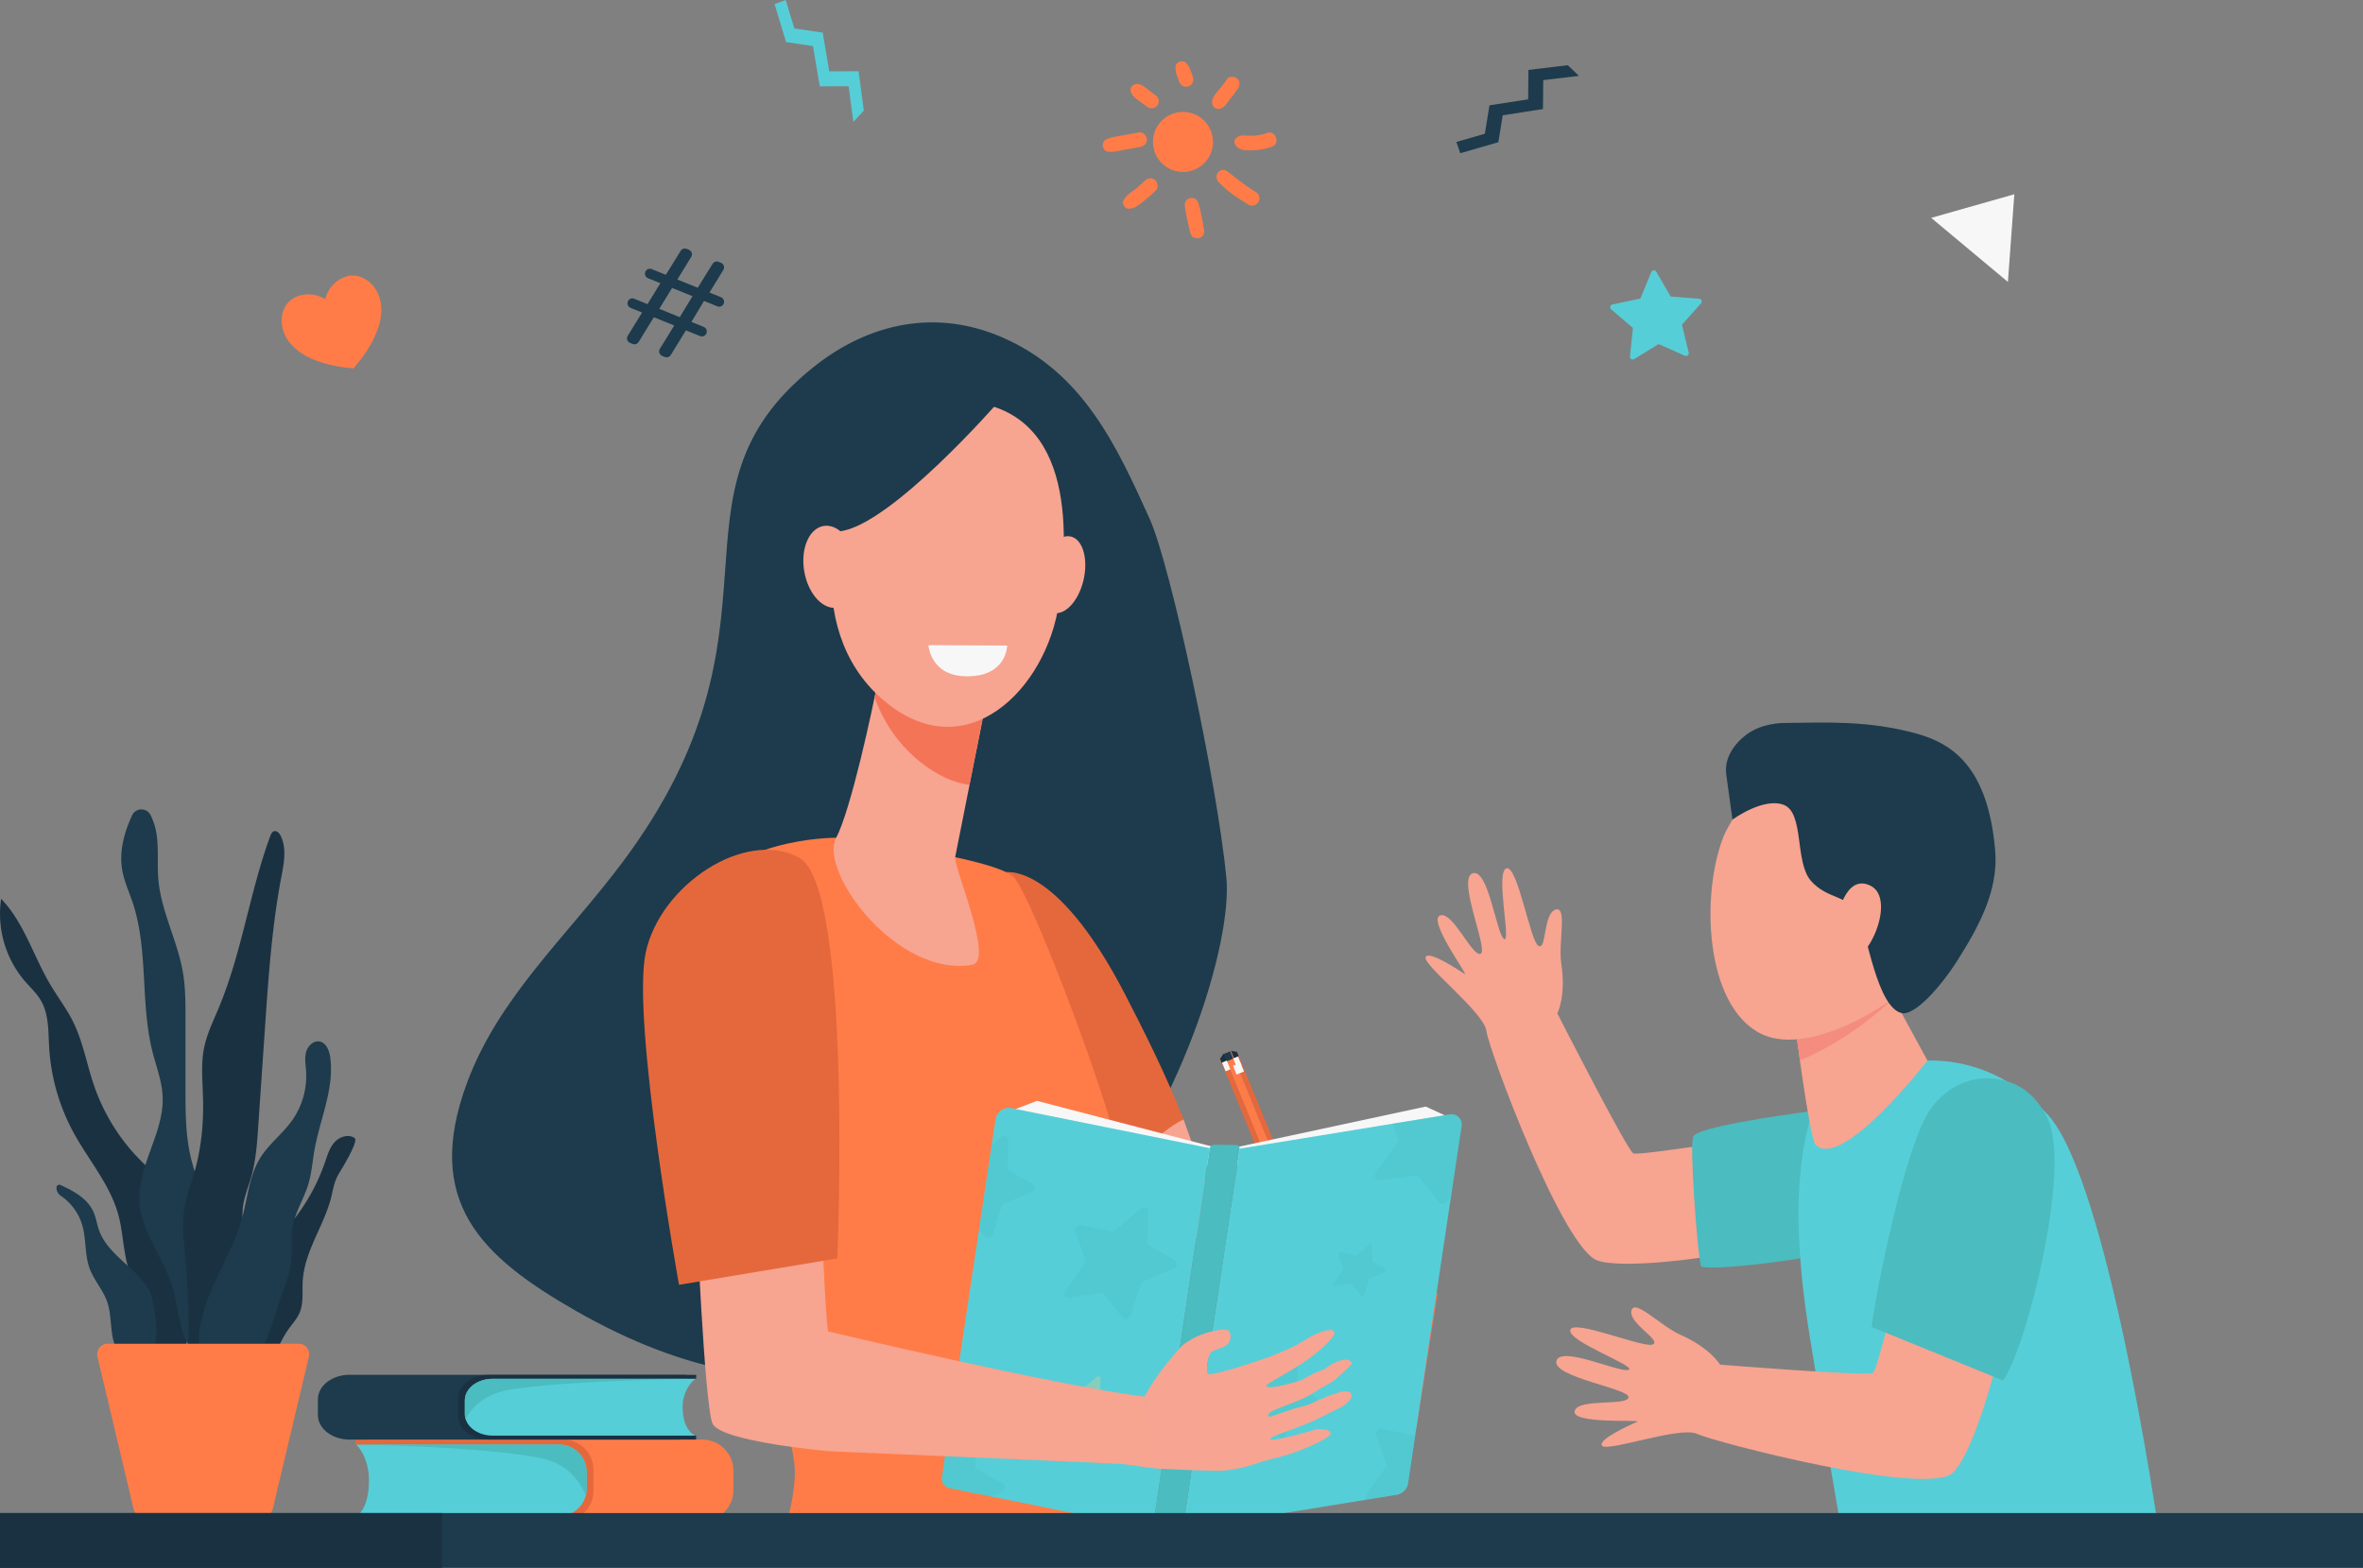 <svg viewBox="0 0 1590.16 1055.12" xmlns="http://www.w3.org/2000/svg"><rect x="0" y="0" width="1590.16" height="1055.12" fill="#808080" stroke="none"/><path d="m1048 682s6-11.45 2.66-33.54c-2.13-14.17 4.34-39.25-4-36.28s-5.81 27.77-11.42 24.34-14.06-54.81-21.58-52.12 3.47 50.59-1.54 47.53-10.54-48-21.18-44.19 11.07 52.09 5.36 54.13-18.66-28.87-27.22-25.77 19.55 41.17 16.6 39.36-23.63-15.87-26.27-11.55c-3 4.89 39.22 37.11 40.88 50s51.39 146.19 74.71 154.43 142.64-8.63 158.42-29.9 21.58-45.24 7.43-53.9-137.34 14.32-141.79 11.6-51.06-94.14-51.06-94.14z" fill="#f7a491"/><path d="m1139.55 764.54c6.93-8.82 105.53-20.23 134.43-23.93 15.2-1.94 42 7.42 47.85 22.09 7.23 18.1-2.63 38.42-13.87 51.51-24.73 28.76-161.52 42.9-163.3 37.78-2.26-6.5-8.06-83.69-5.11-87.45z" fill="#4bbcbf"/><path d="m1287.14 714.73s48.61-10.43 90.82 35.32c40.73 44.13 74.47 279 74.47 279l-212.08 7.6s-14.37-81.34-17.9-108.38-22.37-109.54-4.77-173.51c6-21.76 69.46-40.03 69.46-40.03z" fill="#56ced7"/><path d="m1264.72 625.29 3.16 34.85 29.19 53.61s-57.57 74.4-75.34 56.63c-4-4-14-82.73-14-82.73z" fill="#f7a491"/><path d="m1267.88 660.14 6.12 11.86c-18 17.2-41 32.67-62.75 41.58-2-14.45-3.49-26-3.49-26l57-62.36z" fill="#f48c7f"/><path d="m1188.46 515.82s-24.55 37.09-28.34 46.43c-15.69 38.75-13.12 113.94 24.52 133.24 29.43 15.1 83.84-13 118-47.53s38.9-82.06-3.17-115.76-111.01-16.38-111.01-16.38z" fill="#f7a491"/><path d="m1289.24 493.55c-32.42-8.74-59.36-7.34-88.82-7-7.06.08-15.67 2-21.77 5.59-8.57 5-18.79 16-17 29l4.21 30.44s20.87-15.3 34.61-9.88 7.19 38.32 18.11 51 26.48 9.93 32.12 22.91 12.56 62.28 28.94 66.15c8.38 2 25.58-16.38 37.85-35.83 13.76-21.83 27.5-46.42 25.15-73.57-4.74-54.84-27.59-71.86-53.4-78.81z" fill="#1d3b4c"/><path d="m1236.26 618.4s5.22-31.22 22.69-22.23-2.13 54.25-17 50.3-5.69-28.07-5.69-28.07z" fill="#f7a491"/><path d="m1157.51 918.38s-6.46-11.19-26.9-20.22c-13.11-5.79-30.82-24.69-32.76-16.09s20.33 19.79 14.44 22.69-53.82-17.49-55.58-9.7 44.58 24.17 39.31 26.76-46.17-16.82-48.66-5.82 49.92 18.57 48.58 24.48-34.3.32-36.3 9.2 45.24 5.54 42.14 7.06-26.07 11.45-23.83 16c2.52 5.15 52.35-13.24 64.08-7.76s152 41.9 171.49 26.61 51.5-144.9 42-169.62-35.66-37.23-50.56-29.92-40 129.6-44.64 131.9-102.81-5.57-102.81-5.57z" fill="#f7a491"/><path d="m1378 753c16.15 34.33-15 156.31-30.13 176l-88.4-36c2.12-18.18 22.24-123.94 40.45-147.78 9.31-12.18 23.09-20.14 38.88-19.49 19.51.82 31.9 11.7 39.2 27.27z" fill="#4bbcbf"/><path d="m773.58 349c-22.24-49.19-44.84-98.47-99.34-122.05-44.1-19.08-89.28-10-127 20.25-106.91 85.68-8.74 173.42-128.53 333.33-37.21 49.69-82.87 90.29-104.31 147.84-30 80.54 9.83 117.56 73 153.74 302.18 173.15 446.09-205.92 437.88-291.36-6.15-63.59-37.38-210.12-51.7-241.75z" fill="#1d3b4c"/><path d="m796.46 753.36 28.74 80.11h-52.93l-3.99-80.11z" fill="#f7a491"/><path d="m757.11 669.18c-47.57-92-82-82-82-82l64.72 209c18.46-8.64 38.17-34 56.58-42.85-11.5-29.64-27.58-61.49-39.3-84.15z" fill="#e5683c"/><path d="m526.3 1036.69c6.19-20.84 9.85-39.85 8.17-52.65-6.11-46.57-97.45-348.31-63.81-384.9s93.2-35.35 93.2-35.35 106.14 13.3 118.39 26.61 63.2 148.6 69.32 181.85c3.67 20 3.33 157.58 2.47 264.44z" fill="#ff7c48"/><path d="m592.16 450.4s-.44 2.5-1.23 6.75c-3.79 20.4-18.39 88.08-28.25 106.69-11.92 22.48 40.8 94.19 91.55 85.44 15.1-2.61-12.77-65.89-11.43-72.59 2.56-12.84 6-30.34 9.6-48.29 2-10.13 4-20.39 6-30 5.42-27.42 9.85-49.85 9.85-49.85z" fill="#f7a491"/><path d="m590.93 457.15c.79-4.25 1.23-6.75 1.23-6.75l76-1.89s-4.43 22.43-9.85 49.85c-1.9 9.59-3.92 19.8-5.92 29.87-11.74-1.72-24-7.42-36.3-18.16a95.71 95.71 0 0 1 -27.5-40.82c.97-4.8 1.75-8.93 2.34-12.1z" fill="#f47458"/><path d="m637.9 269.68s-31 4.3-53.47 33.3-46.68 118.67 9.12 167.42 111-6.43 119.13-64.94 6.52-137.89-74.78-135.78z" fill="#f7a491"/><path d="m729 391c-3.52 14.11-12.76 23.64-20.65 21.29s-11.41-15.69-7.89-29.8 12.76-23.64 20.64-21.29 11.37 15.71 7.9 29.8z" fill="#f7a491"/><path d="m672.34 269.94s-72.87 83.66-107.13 87.6-38.75 49.25-38.75 49.25 12.25-104.41 46.16-124.54 99.72-12.31 99.72-12.31z" fill="#1d3b4c"/><path d="m576.42 377.86c2.78 15.14-2.82 29-12.52 31s-19.81-8.68-22.6-23.82 2.82-29 12.51-31 19.82 8.68 22.61 23.82z" fill="#f7a491"/><path d="m677.78 434.44-53-.28s1.12 20.14 24.42 20.94c28.42.97 28.58-20.66 28.58-20.66z" fill="#f7f7f7"/><path d="m963.06 868.47 4.34 1.9-14.16 90.11s-10.46-25.14-10.46-25.87-15.5-40.37-15.5-40.37 16-7.63 16.49-8.37 19.29-17.4 19.29-17.4z" fill="#f47458"/><path d="m847.91 778.14 12.61 14.51-1.21-19.18-6.08-4.22z" fill="#f7f7f7"/><path d="m853.23 769.25-1.37 2.29 8.66 21.11-1.21-19.18z" fill="#f7f7f7"/><path d="m859.31 773.47.31 4.96-3.52-3.64-27.76-67.66 4.05.73z" fill="#e5683c"/><path d="m856.1 774.79-.7 5.38-4.27-3.34-27.76-67.66 4.97-2.04z" fill="#ff7c48"/><path d="m851.13 776.83.05 5.07-3.27-3.76-26.91-65.6 2.37-3.37z" fill="#e5683c"/><path d="m824.19 707.95h5.37v5.39h-5.37z" fill="#1d3b4c" transform="matrix(.925 -.379 .379 .925 -207.84 366.99)"/><path d="m825.42 714.15-2.05-4.98-2.37 3.37 1.21 2.93z" fill="#1a3141"/><path d="m833.6 710.8-1.21-2.94-4.05-.73 2.05 4.99z" fill="#1a3141"/><path d="m823.28 714.58h3.47v6.35h-3.47z" fill="#f7f7f7" transform="matrix(.925 -.38 .38 .925 -210.72 366.93)"/><path d="m831.46 711.22h3.47v6.35h-3.47z" fill="#f7f7f7" transform="matrix(.925 -.379 .379 .925 -208.77 369.59)"/><path d="m826.42 712.9h5.37v6.35h-5.37z" fill="#f7f7f7" transform="matrix(.93 -.38 .38 .93 -209.74 368.26)"/><path d="m856.24 787.73 4.28 4.92-.41-6.51-1.5 1.85z" fill="#db3f2a"/><path d="m677.7 748.53 20.16-7.67 126.16 32.91-17.53 16.21z" fill="#f7f7f7"/><path d="m977.23 752.91-17.77-8.23-135.44 29.09 12.61 16.65z" fill="#f7f7f7"/><path d="m775.68 1029.09-136.41-27.55a6.72 6.72 0 0 1 -5.35-7.84l36-240.4c.74-4.92 5.78-8.57 10.52-7.61l133.63 27z" fill="#56ced7"/><path d="m795.87 1029.38 144-23.44a9.4 9.4 0 0 0 7.66-7.65l36-240.41c.73-4.91-3.2-8.69-8.2-7.88l-141.07 23z" fill="#56ced7"/><path d="m792.61 1032.3-14.56-.21a2.39 2.39 0 0 1 -2.4-2.83l38.35-256.14a3.32 3.32 0 0 1 3.24-2.75l14.56.21a2.41 2.41 0 0 1 2.4 2.84l-38.34 256.13a3.3 3.3 0 0 1 -3.25 2.75z" fill="#4bbcbf"/><g opacity=".3"><path d="m717 868.69 13.8-19.6-7.19-20.24a3.54 3.54 0 0 1 4-4.39l21.6 4.49 18.42-15.64c2.1-1.78 5.06-.67 5 1.88l-.45 22.37 18.58 10.58c2.11 1.2 1.57 4.48-.92 5.55l-21.84 9.31-7 22.2c-.79 2.52-4.08 3.44-5.57 1.55l-13.08-16.6-22.86 3.13c-2.58.35-4.07-2.36-2.49-4.59z" fill="#4bbcbf"/><path d="m711.09 956 7.32-10.4-3.82-10.74a1.87 1.87 0 0 1 2.13-2.32l11.46 2.38 9.77-8.3a1.53 1.53 0 0 1 2.65 1l-.23 11.86 9.85 5.62c1.13.64.84 2.38-.48 2.94l-11.61 5-3.68 11.77a1.77 1.77 0 0 1 -3 .82l-6.93-8.81-12.14 1.66a1.47 1.47 0 0 1 -1.29-2.48z" fill="#f7cc7f"/><g fill="#4bbcbf"><path d="m834.68 954.79 9.55-13.55-5-14a2.44 2.44 0 0 1 2.77-3l15 3.1 12.7-10.84c1.45-1.23 3.5-.47 3.46 1.29l-.31 15.47 12.85 7.32c1.47.83 1.09 3.1-.63 3.83l-15.14 6.46-4.79 15.34c-.55 1.74-2.83 2.38-3.86 1.07l-9-11.48-15.85 2.2a1.92 1.92 0 0 1 -1.75-3.21z"/><path d="m897.79 863.22 6.38-9.05-3.33-9.35a1.64 1.64 0 0 1 1.86-2l10 2.07 8.51-7.22a1.33 1.33 0 0 1 2.31.87l-.21 10.33 8.59 4.89a1.45 1.45 0 0 1 -.43 2.56l-10.11 4.32-3.2 10.24a1.55 1.55 0 0 1 -2.58.72l-6-7.67-10.58 1.41a1.28 1.28 0 0 1 -1.21-2.12z"/><path d="m975.37 750-38.22 6.23 4 11.37-15.27 21.68c-1.73 2.46-.08 5.46 2.8 5.07l25.32-3.46 14.46 18.36c1.65 2.09 5.29 1.08 6.16-1.71l2.88-9.19 6.06-40.47c.74-4.88-3.19-8.69-8.19-7.88z"/><path d="m952.51 965.33-.86.73-21.6-4.48c-2.46-.52-4.83 2.08-4 4.38l7.19 20.24-13.8 19.6a3 3 0 0 0 -.15 3.5l20.64-3.36a9.4 9.4 0 0 0 7.66-7.65z"/><path d="m675 998.58-18.61-10.58.45-22.37c0-2.55-2.91-3.66-5-1.88l-15.38 13.06-2.53 16.89a6.72 6.72 0 0 0 5.35 7.84l27.72 5.6 7.06-3c2.48-1.08 3.02-4.36.94-5.56z"/><path d="m695.22 797.09-17.06-9.72.41-20.54c0-2.34-2.67-3.36-4.6-1.73l-6.68 5.67-8.48 56.71 4 5.07c1.37 1.73 4.4.89 5.12-1.43l6.37-20.36 20.1-8.58c2.27-.98 2.77-3.99.82-5.09z"/></g></g><path d="m769.94 939.89c2.57-2.76 4.47-10.48 23.95-32.57 5.62-6.32 17.11-10.06 17.11-10.06s14.18-4.42 16.16-1.34.58 7.5-1.67 9.32-8.09 2.89-10.34 4.71-3.46 11-2.67 14.3 42.12-11.17 42.12-11.17 11.66-4.72 15.41-6.6c3.2-1.6 12.41-7.16 12.41-7.16s13.53-7.18 15.51-2.78c1.16 2.6-9.09 12.38-20.47 20.12-12.25 8.33-25.73 14.62-25.26 16.05 1.1 3.37 24-4 24-4s10-6 15-7.11c5.53-4.74 16.53-9.63 18.56-4.1.38 1-12.67 12.07-12.67 12.07s-9.65 5.43-14.09 8.27c-7.83 5.08-21 8.71-26.58 11.71-4.62 2.5-2.38 3.22-2.48 3.82s6.5-1.89 15.57-4.94c4.57-1.54 10-2.26 15.08-4.9a112.83 112.83 0 0 1 15.73-6.19c11.83-3.8 12.11 4.47 1.66 9.84-4 2.05-8.34 4.25-12.76 6.46-17.19 8.58-34.55 12.6-34.31 14.68.32 2.7 31.56-6.59 31.56-6.59s18.25-.1 2.8 7.83a142 142 0 0 1 -34.06 12.44c-4.68.67-20.45 8.09-37.06 7.81-12.24-.21-29.81-1-38.21-1.39z" fill="#f8a492"/><path d="m468.45 812.83 84.31 3.84s2.64 71.23 4.54 79.33c0 0 151.24 36.15 212.64 43.9l10.94 48.66c-12-1.19-21.77-3.1-27.64-3.42-11.5-.64-195.06-8.47-195.06-8.47s-73.18-6.37-78.67-18.59-11.06-145.25-11.06-145.25z" fill="#f7a491"/><path d="m456.93 864.65s-31.93-177.65-22.47-223.26 66.73-83.7 103.15-64.34 25.85 269.83 25.85 269.83z" fill="#e5683c"/><g fill="#ff7c48"><path d="m775.93 96.86a20.19 20.19 0 1 1 21.54 18.8 20.24 20.24 0 0 1 -21.54-18.8z"/><path d="m810.17 154c-1.2-5.87-1.93-12.16-3.93-17.82-1.72-4.87-9.29-3.38-8.91 1.84.47 6.41 2.46 12.9 3.8 19.17.54 2.54 3.89 3.72 6.11 2.94 2.72-.95 3.46-3.57 2.93-6.13z"/><path d="m844.78 129c-6.69-3.95-12.53-8.86-18.7-13.54-4.83-3.65-10 2.64-6.06 7 5.7 6.24 13.18 11.11 20.4 15.38 2.29 1.35 5.47 0 6.58-2.23a5 5 0 0 0 -2.22-6.6z"/><path d="m832.11 92.7a3.49 3.49 0 0 0 -.89 4.67c2.27 4.12 8 3.92 12.09 3.78a43.58 43.58 0 0 0 12.54-2.39c5.95-2 2.73-11.3-3.24-9.26-11.68 4-16.11-.34-20.5 3.2z"/><path d="m825.67 53.33c-5.87 8.67-10.67 11.53-9.93 16.28a4.07 4.07 0 0 0 5.26 3.49c3.16-.72 4.87-4.08 6.77-6.43s3.59-4.53 5.21-6.93c1.47-2.19 1.68-5-.47-6.89-1.81-1.58-5.38-1.71-6.88.48z"/><path d="m802.78 51.83c-1.88-5.23-2.29-7.13-4.73-9.56-2.12-2.11-6.59-.76-6.89 2.35-.34 3.63.41 5 2.39 10.47a4.89 4.89 0 1 0 9.23-3.26z"/><path d="m778.05 64.48c-8.48-6.46-10.2-8.28-13.53-7.92-1.95.2-4.14 2.08-3.71 4.28.79 4.08 3.16 5.19 11 10.89a4.92 4.92 0 0 0 6.76-.47c1.61-1.86 1.59-5.2-.47-6.78z"/><path d="m744 94.07c-3.33 1.77-2 7.56 1.62 8s4.81-.11 21.63-3.19c2.59-.47 4.73-2.37 4.54-5.23-.17-2.42-2.61-5-5.22-4.55-17.46 3.2-19.21 3.19-22.57 4.97z"/><path d="m770.36 121.66c-9.21 9-10.56 7.37-14.2 12.84-1.67 2.5 1.08 6.49 4 6 3.72-.69 4.71-1.32 9.56-5.17 2.82-2.24 5.51-4.64 8.1-7.14 1.92-1.85 1.4-5.33-.48-7-2.15-1.88-5-1.38-7 .48z"/></g><path d="m581.3 74.45-3.52-26.51-19.75.08-4.38-26.05-19.11-2.84-5.79-19.13-7.51 2.73 7.75 25.59 18.1 2.69 4.56 27.09 19.43-.07 3.19 24.03z" fill="#56ced7"/><path d="m1055.04 43.89-26.49 3.16-.2 19.8-26.03 4.03-3.1 19.12-19.16 5.54 2.62 7.57 25.62-7.41 2.94-18.12 27.08-4.19.2-19.48 24-2.86z" fill="#1d3b4c"/><path d="m1299.58 146.62 51.63 43.11 4.31-59z" fill="#f7f7f7"/><path d="m218.87 201.35a21.37 21.37 0 0 1 12.5-14.7c9.39-3.84 19.31 1.94 23.33 11.76 4.65 11.37 1.33 28.43-16.79 49.49-27.69-2.32-42-12.16-46.66-23.53-4-9.83-1-20.91 8.39-24.75a21.39 21.39 0 0 1 19.23 1.73z" fill="#ff7c48"/><path d="m1144.72 204.12-12.87 14.36 4.53 18.74a1.88 1.88 0 0 1 -2.59 2.16l-17.64-7.81-16.42 10.1a1.88 1.88 0 0 1 -2.86-1.79l2-19.19-14.68-12.5a1.88 1.88 0 0 1 .82-3.27l18.86-4 7.35-17.82a1.88 1.88 0 0 1 3.36-.23l9.68 16.68 19.23 1.49a1.88 1.88 0 0 1 1.23 3.08z" fill="#56ced7"/><path d="m422.43 226 9.65-15.67-7.75-3.15a3.3 3.3 0 0 1 -1.83-4.31 3.32 3.32 0 0 1 4.32-1.83l8.93 3.63 8.63-14.08-8.28-3.35a3.32 3.32 0 0 1 -1.82-4.32 3.31 3.31 0 0 1 4.31-1.82l9.47 3.83 10-16.11a3.31 3.31 0 0 1 4.06-1.32l1.44.58a3.31 3.31 0 0 1 1.58 4.8l-9.32 15.21 13.72 5.57 10-16.12a3.31 3.31 0 0 1 4.06-1.32l1.58.64a3.31 3.31 0 0 1 1.58 4.8l-9.32 15.21 7.75 3.14a3.3 3.3 0 0 1 1.82 4.31 3.3 3.3 0 0 1 -4.31 1.83l-8.94-3.62-8.49 14.12 8.28 3.36a3.31 3.31 0 0 1 1.82 4.31 3.31 3.31 0 0 1 -4.32 1.83l-9.46-3.84-10.19 16.58a3.32 3.32 0 0 1 -4.07 1.34l-1.69-.69a3.32 3.32 0 0 1 -1.58-4.81l9.65-15.67-13.71-5.56-10.23 16.62a3.31 3.31 0 0 1 -4.07 1.33l-1.69-.68a3.31 3.31 0 0 1 -1.58-4.77zm35-12.56 8.57-14.11-13.72-5.57-8.63 14.08z" fill="#1d3b4c"/><path d="m122.55 830.91c-1-8.76-2.17-17.72-6.24-25.54-4.94-9.51-13.63-16.37-21.22-23.93a132.77 132.77 0 0 1 -31.65-50.44c-5.06-14.63-7.59-30.23-14.57-44-4.26-8.5-10.08-16-14.87-24.17-11.49-19.19-17.72-41.83-33.24-57.94a69.67 69.67 0 0 0 15.73 55.11c3.82 4.46 8.26 8.48 11.17 13.58 5.28 9.26 4.8 20.56 5.42 31.21a137.2 137.2 0 0 0 16.39 57.36c10.18 18.69 24.88 35.34 30.32 55.93 4.08 15.43 2.87 32.74 11.56 46.11 1 1.45 2 2.9 2.26 4.61a10.1 10.1 0 0 1 -.17 2.9c-.2 1.25-.39 2.49-.59 3.73-2 12.63-4 28.69 6.83 38.14 7.52 6.55 17.2 6.7 22.6-2s5-21.58 4.55-31.44c-.67-16.44-2.43-32.9-4.28-49.22z" fill="#1a3141"/><path d="m142.1 820.75c-4.22-14.61-10.78-28.53-14.06-43.39-3.18-14.41-3.21-29.31-3.22-44.07v-48.52c0-10.07 0-20.19-1.69-30.12-3.58-21.37-14.68-41.13-16.56-62.71-.82-9.33.13-18.76-.9-28.08a44.1 44.1 0 0 0 -4.41-15.47 6.9 6.9 0 0 0 -12.37.35c-5.39 11.69-8.81 24.32-6.63 36.84 1.31 7.51 4.56 14.52 7 21.74 10.74 32.18 5.03 67.79 13.4 100.68 2.53 9.93 6.35 19.67 6.79 29.91 1.06 24.5-17.24 46.89-15.56 71.36 1.38 20.06 15.8 36.66 21.86 55.84 3.39 10.73 4.11 22.19 7.74 32.84 2.82 8.28 9.38 18.33 19.57 15.82 9.68-2.39 6.76-10.28 6.32-17.83-1.46-25.5-.08-50.26-7.28-75.19z" fill="#1d3b4c"/><path d="m164.24 834.15c-.43-7.6-1.71-15.23-.65-22.77.9-6.36 3.43-12.35 5.24-18.52 3.39-11.55 4.23-23.67 5-35.68q2.24-32.74 4.48-65.5c2.32-33.94 4.65-68 11-101.39 1.76-9.28 3.74-19.33-.43-27.8-.88-1.79-2.61-3.68-4.5-3.09-1.35.43-2 1.92-2.51 3.25-13.87 37.69-19.07 78.28-34.55 115.35-3.71 8.88-8 17.61-9.95 27-2.3 11.32-1 23-.74 34.57.43 16.57-1.18 33.27-5.76 49.2-2.39 8.33-5.6 16.48-6.91 25.05-1.63 10.69-.26 21.57.76 32.34a496.24 496.24 0 0 1 2 62.29c-.38 12.21 9.93 11.89 16.76 4.39 4.78-5.25 4.74-11 6.37-17.54 5.37-21.42 15.69-37.9 14.39-61.15z" fill="#1a3141"/><path d="m99.82 867.27c-9.12-14.65-27.29-23-33.12-39.23-1.48-4.13-2.06-8.58-3.87-12.58-4-8.89-13.17-13.91-22.17-18a1.9 1.9 0 0 0 -2.66 1.71 6.49 6.49 0 0 0 2.81 5.49 36.5 36.5 0 0 1 14.54 19.83c2.78 9.53 1.57 20 5 29.26 2.9 7.81 8.86 14.19 11.67 22 2.56 7.17 2.29 15 3.49 22.52s4.56 15.52 11.49 18.73c25 11.48 18.71-40.26 12.82-49.73z" fill="#1d3b4c"/><path d="m203.7 862.44c-.39 7.08.69 14.51-2.08 21-1.77 4.17-5 7.55-7.58 11.25-9.19 13-12.53 31.43-26.66 38.75a4.77 4.77 0 0 1 -3 .73c-1.45-.27-2.4-1.67-3-3-3.46-8.07.42-17.16 2.73-25.64.4-1.48.74-3.14 0-4.5s-2.55-2.15-3.76-3.33c-2.42-2.34-2.19-6.23-1.71-9.57a217.32 217.32 0 0 1 5-24.74c1.22-4.61 2.64-9.27 5.3-13.23 2.92-4.36 7.18-7.62 11.16-11a132.39 132.39 0 0 0 38.61-57c1.63-4.75 3.08-9.78 6.46-13.5s9.38-5.64 13.49-2.75c2.92 2.05-9.05 21.31-10.44 23.62-4 6.6-4.05 12.34-6.3 19.67-5.43 17.93-17.16 34-18.22 53.24z" fill="#1a3141"/><path d="m189.78 870.63c2.61-6.76 5.24-13.6 6.1-20.8 1-8-.31-16.18 1.06-24.12 1.75-10.2 7.71-19.18 10.65-29.11 2.13-7.16 2.65-14.7 3.93-22.07 3.65-21.07 13.56-41.66 10.72-62.85-.62-4.61-2.7-10-7.28-10.77-4.14-.72-7.91 3.07-9 7.14s-.27 8.37 0 12.57a51.78 51.78 0 0 1 -9.29 33.26c-6.51 9.21-15.95 16.14-21.8 25.78-7.19 11.82-8.16 26.25-11.83 39.6-7.29 26.54-25.57 49.69-28.91 77-1.32 10.87 1.23 24.08 11.26 28.43 29.05 12.57 37.81-37.06 44.39-54.06z" fill="#1d3b4c"/><path d="m139.05 904.31h-66.6a7.07 7.07 0 0 0 -6.86 8.7l24.28 102.37a7 7 0 0 0 6.86 5.43h80a7 7 0 0 0 6.85-5.43l24.28-102.38a7.07 7.07 0 0 0 -6.86-8.7z" fill="#ff7c48"/><path d="m251.51 970.58h-9a8.76 8.76 0 0 1 5.3-1.78h224.5a21.06 21.06 0 0 1 21.26 20.85v13.25a21.06 21.06 0 0 1 -21.26 20.85l-222-.08z" fill="#ff7c48"/><path d="m379 968.85a20.14 20.14 0 0 1 20.33 19.94v15a20.14 20.14 0 0 1 -20.33 19.91h-139.79v-3.35h.58l35.52-3.3 7.19-27.62s-13.86-15.26-14.77-15.65-27.94-1.59-27.94-1.59h-.58v-3.33z" fill="#e5683c"/><path d="m248.27 996.18c0-16.15-8.51-24-8.51-24h136.34a18.5 18.5 0 0 1 18.68 18.31v11.51a18.5 18.5 0 0 1 -18.68 18.32h-136.34s8.51-3.81 8.51-24.14z" fill="#56ced7"/><path d="m394.78 990.51v11.49a18.22 18.22 0 0 1 -.54 4.4c-4.6-11-13.41-21.66-30.19-25.07-39.17-8-124.29-9.16-124.29-9.16h136.34a18.5 18.5 0 0 1 18.68 18.34z" fill="#4bbcbf"/><path d="m456.14 926.61h9a10.29 10.29 0 0 0 -5.29-1.4h-224.63c-11.75 0-21.28 7.41-21.28 16.54v10.51c0 9.14 9.53 16.54 21.28 16.54h222.07z" fill="#1d3b4c"/><path d="m328.63 925.25c-11.23 0-20.34 7.08-20.34 15.82v11.87c0 8.74 9.11 15.82 20.34 15.82h139.82v-2.65h-.58l-35.55-2.62-7.18-21.91s13.87-12.11 14.77-12.43 28-1.26 28-1.26h.58v-2.64z" fill="#1a3141"/><path d="m459.38 946.93c0-12.82 8.51-19 8.51-19h-136.39c-10.32 0-18.69 6.51-18.69 14.54v9.14c0 8 8.37 14.53 18.69 14.53h136.39s-8.51-3.08-8.51-19.21z" fill="#56ced7"/><path d="m312.81 942.44v9.14a11.61 11.61 0 0 0 .54 3.48c4.6-8.75 13.42-17.18 30.2-19.89 39.19-6.33 124.34-7.27 124.34-7.27h-136.39c-10.32 0-18.69 6.51-18.69 14.54z" fill="#4bbcbf"/><path d="m0 1018.26h1590.16v36.86h-1590.16z" fill="#1d3b4c"/><path d="m0 1018.26h297.55v36.86h-297.55z" fill="#1a3141"/></svg>